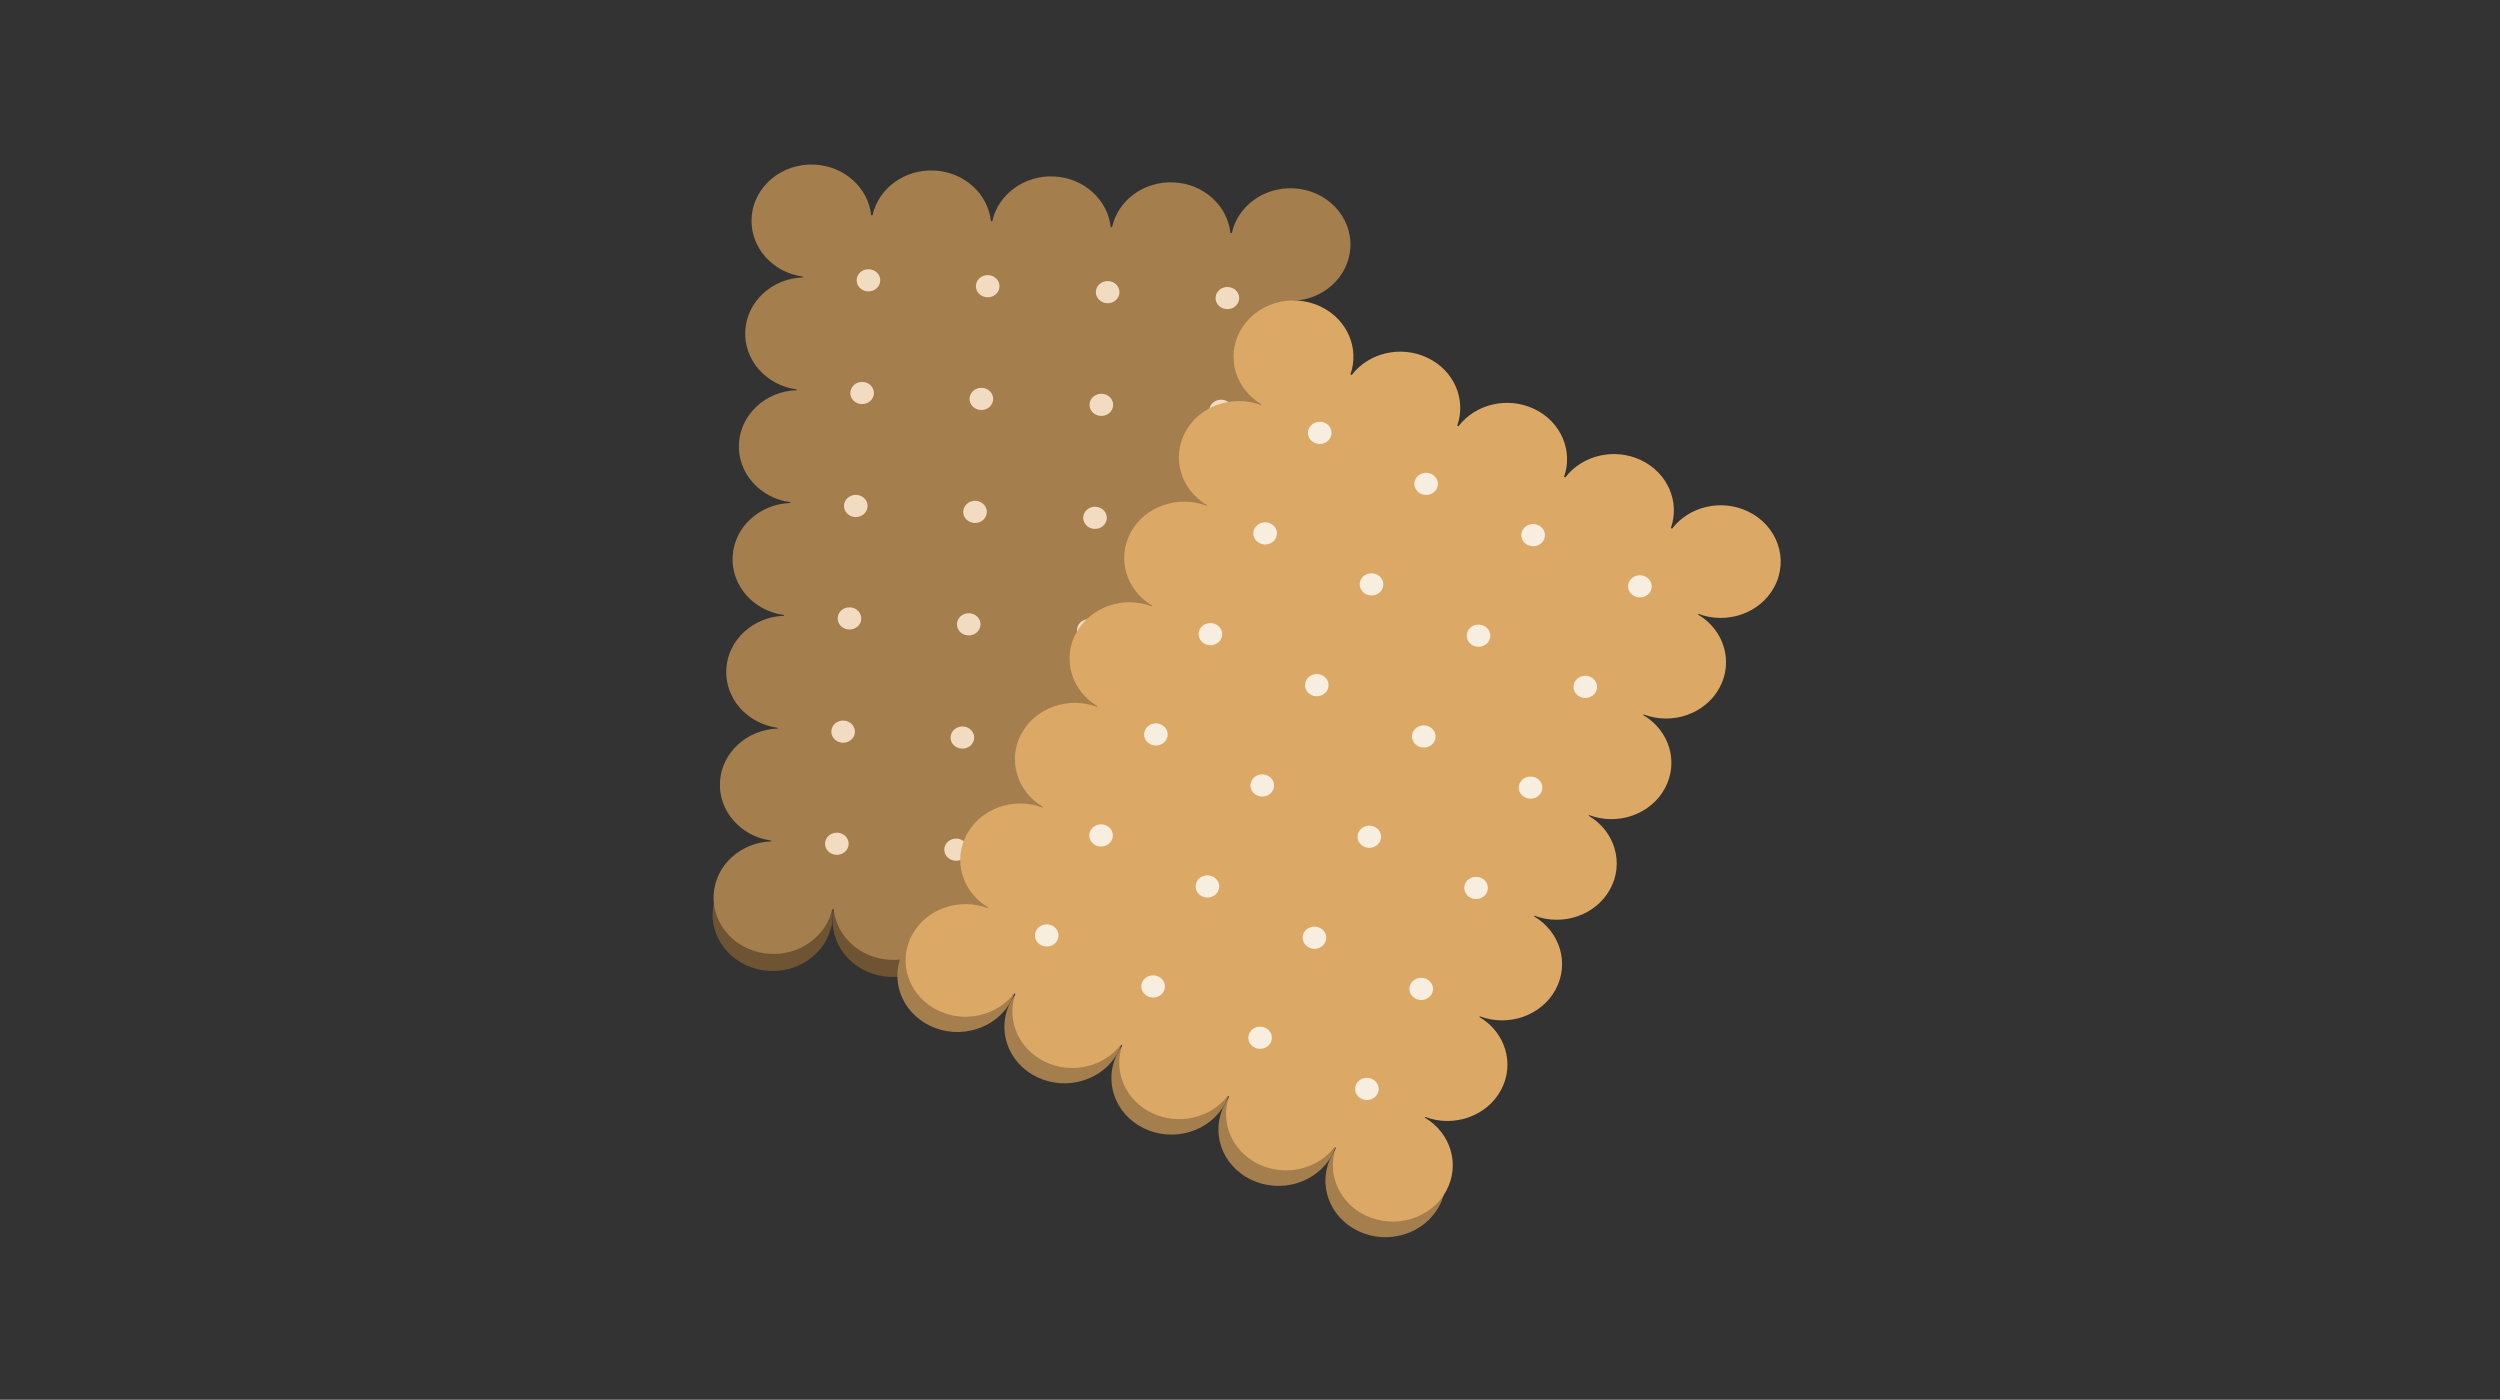 <svg version="1.1" id="Layer_1" xmlns="http://www.w3.org/2000/svg" xmlns:xlink="http://www.w3.org/1999/xlink" x="0px" y="0px"
	viewBox="0 0 768 430" enable-background="new 0 0 768 430" xml:space="preserve">
<rect x="0" y="0" width="768" height="430" fill="#333333" stroke="none"/>
<g>
	<g>
		<path fill="#F1DCC2" d="M386.16,263.708c-0.658,11.763-11.787,20.773-24.854,20.126l-100.096-4.956
			c-13.069-0.645-23.126-10.701-22.467-22.465l9.399-167.632c0.66-11.762,11.786-20.773,24.853-20.127l100.099,4.955
			c13.065,0.646,23.126,10.707,22.468,22.465L386.16,263.708z"/>
		<g>
			<g>
				<path fill="#6E5433" d="M255.794,281.868c-0.537,9.56-9.222,16.901-19.397,16.399c-10.178-0.503-17.994-8.66-17.457-18.223
					c0.537-9.561,9.221-16.903,19.397-16.4C248.513,264.148,256.331,272.308,255.794,281.868z"/>
				<path fill="#6E5433" d="M292.648,283.692c-0.535,9.56-9.22,16.901-19.399,16.398c-10.176-0.503-17.992-8.663-17.455-18.223
					c0.537-9.561,9.222-16.902,19.4-16.399C285.37,265.972,293.185,274.13,292.648,283.692z"/>
				<path fill="#6E5433" d="M329.504,285.516c-0.538,9.56-9.222,16.902-19.397,16.398c-10.178-0.503-17.994-8.662-17.458-18.222
					c0.537-9.562,9.222-16.903,19.398-16.4C322.224,267.795,330.039,275.953,329.504,285.516z"/>
				<path fill="#6E5433" d="M366.357,287.34c-0.535,9.559-9.22,16.901-19.397,16.398c-10.178-0.503-17.994-8.663-17.456-18.223
					c0.535-9.562,9.22-16.903,19.396-16.398C359.077,269.619,366.895,277.776,366.357,287.34z"/>
				<path fill="#6E5433" d="M403.212,289.163c-0.536,9.56-9.222,16.901-19.398,16.398c-10.176-0.504-17.992-8.663-17.457-18.222
					c0.538-9.563,9.223-16.903,19.4-16.398C395.933,271.444,403.749,279.603,403.212,289.163z"/>
			</g>
			<g>
				<path fill="#A47E4D" d="M412.892,110.69c0.506-9.023-6.443-16.792-15.79-18.035l0.014-0.235
					c9.434-0.315,17.215-7.357,17.718-16.38c0.537-9.542-7.265-17.688-17.422-18.19c-9.209-0.455-17.192,5.523-19.005,13.752
					l-0.424-0.021c-0.884-8.363-8.155-15.094-17.361-15.551c-9.209-0.455-17.192,5.523-19.003,13.752l-0.424-0.021
					c-0.884-8.363-8.154-15.095-17.363-15.551c-9.206-0.456-17.191,5.52-19.004,13.751l-0.422-0.022
					c-0.885-8.363-8.155-15.095-17.362-15.552c-9.208-0.454-17.192,5.523-19.005,13.753l-0.423-0.022
					c-0.882-8.362-8.155-15.096-17.361-15.551c-10.16-0.501-18.829,6.827-19.363,16.372c-0.507,9.023,6.443,16.792,15.789,18.036
					l-0.014,0.235c-9.434,0.315-17.213,7.355-17.719,16.377c-0.506,9.023,6.445,16.792,15.791,18.038l-0.015,0.236
					c-9.432,0.315-17.213,7.354-17.718,16.378c-0.506,9.023,6.442,16.792,15.789,18.037l-0.013,0.236
					c-9.433,0.314-17.211,7.354-17.719,16.377c-0.506,9.025,6.443,16.792,15.789,18.038l-0.012,0.233
					c-9.434,0.314-17.213,7.354-17.72,16.379c-0.508,9.023,6.442,16.794,15.79,18.037l-0.015,0.235
					c-9.433,0.314-17.213,7.357-17.718,16.379c-0.506,9.025,6.443,16.793,15.789,18.036l-0.014,0.234
					c-9.432,0.316-17.212,7.354-17.719,16.381c-0.534,9.542,7.269,17.688,17.426,18.19c9.209,0.452,17.192-5.525,19.007-13.753
					l0.423,0.023c0.881,8.36,8.151,15.094,17.361,15.549c9.207,0.456,17.191-5.521,19.004-13.752l0.425,0.022
					c0.882,8.359,8.152,15.093,17.359,15.548c9.208,0.458,17.192-5.521,19.005-13.75l0.423,0.021
					c0.884,8.363,8.153,15.096,17.362,15.548c9.209,0.458,17.192-5.52,19.004-13.748l0.424,0.02
					c0.884,8.363,8.155,15.096,17.362,15.553c10.159,0.503,18.829-6.829,19.365-16.37c0.503-9.025-6.443-16.794-15.791-18.035
					l0.012-0.236c9.437-0.316,17.214-7.355,17.721-16.381c0.504-9.021-6.443-16.789-15.787-18.035l0.011-0.234
					c9.434-0.314,17.215-7.354,17.719-16.379c0.506-9.023-6.44-16.792-15.79-18.037l0.014-0.235
					c9.437-0.315,17.212-7.354,17.719-16.378c0.509-9.024-6.441-16.793-15.787-18.038l0.014-0.234
					c9.433-0.313,17.212-7.354,17.719-16.378c0.504-9.024-6.443-16.792-15.791-18.038l0.012-0.233
					C404.606,126.755,412.388,119.714,412.892,110.69z M256.888,262.607c-2-0.101-3.537-1.704-3.432-3.582
					c0.106-1.879,1.812-3.322,3.813-3.224c2,0.1,3.538,1.705,3.431,3.58C260.595,261.262,258.89,262.706,256.888,262.607z
					 M258.818,228.165c-2-0.099-3.535-1.7-3.43-3.58c0.105-1.881,1.812-3.322,3.812-3.224c2,0.098,3.536,1.703,3.432,3.582
					C262.525,226.821,260.82,228.264,258.818,228.165z M260.77,193.386c-2.002-0.1-3.538-1.704-3.432-3.582
					c0.105-1.879,1.813-3.321,3.812-3.223c2.001,0.098,3.538,1.703,3.433,3.582C264.477,192.042,262.77,193.484,260.77,193.386z
					 M262.706,158.838c-2-0.1-3.536-1.701-3.43-3.579c0.104-1.879,1.812-3.324,3.812-3.225c2,0.1,3.535,1.703,3.429,3.582
					C266.415,157.495,264.706,158.937,262.706,158.838z M264.653,124.136c-2.001-0.097-3.537-1.702-3.431-3.58
					c0.105-1.878,1.811-3.322,3.812-3.224c2.001,0.1,3.536,1.703,3.43,3.583C268.357,122.794,266.652,124.235,264.653,124.136z
					 M266.594,89.512c-2.001-0.098-3.536-1.701-3.433-3.58c0.106-1.879,1.812-3.322,3.814-3.224c1.999,0.1,3.537,1.704,3.43,3.582
					C270.299,88.169,268.594,89.612,266.594,89.512z M293.522,264.42c-2-0.1-3.538-1.703-3.432-3.584
					c0.106-1.874,1.812-3.318,3.813-3.22c2,0.099,3.537,1.702,3.431,3.58C297.229,263.077,295.523,264.519,293.522,264.42z
					 M295.453,229.978c-2-0.096-3.536-1.701-3.431-3.58c0.105-1.878,1.813-3.322,3.812-3.224c1.999,0.099,3.536,1.702,3.43,3.58
					C299.16,228.635,297.455,230.078,295.453,229.978z M297.403,195.197c-2-0.099-3.535-1.702-3.431-3.581
					c0.105-1.879,1.813-3.322,3.812-3.223c2,0.099,3.538,1.701,3.432,3.58C301.109,193.854,299.404,195.296,297.403,195.197z
					 M299.339,160.651c-1.998-0.097-3.536-1.701-3.43-3.581c0.106-1.879,1.812-3.322,3.812-3.223
					c2.001,0.099,3.536,1.703,3.433,3.582C303.049,159.308,301.342,160.751,299.339,160.651z M301.287,125.949
					c-2-0.099-3.537-1.703-3.432-3.582c0.106-1.878,1.813-3.321,3.813-3.222c2.001,0.099,3.536,1.7,3.431,3.582
					C304.995,124.606,303.286,126.05,301.287,125.949z M303.228,91.325c-2-0.097-3.536-1.702-3.429-3.581
					c0.103-1.878,1.812-3.322,3.812-3.222c1.998,0.1,3.535,1.701,3.429,3.58C306.936,89.981,305.228,91.424,303.228,91.325z
					 M330.379,266.244c-2-0.101-3.537-1.702-3.43-3.583c0.104-1.879,1.812-3.321,3.812-3.224c2,0.099,3.538,1.705,3.432,3.583
					C334.086,264.9,332.38,266.345,330.379,266.244z M332.311,231.804c-2-0.099-3.538-1.704-3.432-3.583
					c0.105-1.877,1.812-3.321,3.812-3.222c2,0.097,3.538,1.701,3.432,3.579C336.019,230.458,334.311,231.901,332.311,231.804z
					 M334.26,197.021c-2-0.099-3.535-1.703-3.432-3.58c0.105-1.88,1.813-3.323,3.816-3.224c1.997,0.098,3.533,1.701,3.429,3.581
					C337.968,195.678,336.261,197.121,334.26,197.021z M336.196,162.477c-1.998-0.099-3.535-1.704-3.429-3.583
					c0.106-1.878,1.812-3.322,3.812-3.224c2,0.1,3.535,1.703,3.432,3.582C339.905,161.132,338.199,162.575,336.196,162.477z
					 M338.143,127.773c-1.999-0.1-3.535-1.702-3.431-3.582c0.106-1.877,1.814-3.322,3.813-3.224c2,0.101,3.536,1.703,3.431,3.582
					C341.852,126.43,340.142,127.873,338.143,127.773z M340.084,93.151c-2-0.1-3.533-1.704-3.429-3.583
					c0.103-1.879,1.812-3.322,3.813-3.222c1.998,0.097,3.535,1.702,3.429,3.581C343.792,91.807,342.084,93.248,340.084,93.151z
					 M367.153,268.063c-2-0.101-3.538-1.702-3.432-3.58c0.105-1.88,1.812-3.324,3.812-3.224c2.001,0.098,3.539,1.701,3.433,3.58
					C370.86,266.718,369.153,268.162,367.153,268.063z M369.085,233.621c-2.002-0.099-3.538-1.7-3.432-3.58
					c0.106-1.88,1.812-3.322,3.813-3.224c1.999,0.1,3.536,1.703,3.431,3.58C372.791,232.277,371.083,233.722,369.085,233.621z
					 M371.034,198.842c-2-0.098-3.536-1.703-3.429-3.582c0.104-1.879,1.81-3.321,3.812-3.223c2,0.098,3.535,1.703,3.43,3.582
					C374.741,197.498,373.033,198.941,371.034,198.842z M372.971,164.296c-2-0.1-3.537-1.703-3.432-3.582
					c0.106-1.88,1.813-3.321,3.813-3.224c2,0.1,3.538,1.704,3.432,3.582C376.679,162.951,374.972,164.394,372.971,164.296z
					 M374.918,129.592c-2.001-0.097-3.537-1.701-3.432-3.58c0.104-1.879,1.812-3.323,3.812-3.223c2,0.1,3.538,1.702,3.432,3.58
					C378.624,128.247,376.917,129.691,374.918,129.592z M376.858,94.969c-2.001-0.1-3.536-1.705-3.429-3.58
					c0.106-1.881,1.812-3.322,3.812-3.225c2,0.1,3.536,1.705,3.43,3.582C380.565,93.625,378.859,95.068,376.858,94.969z"/>
			</g>
		</g>
	</g>
	<g>
		<path fill="#F8EEE0" d="M437.508,340.843c-5.699,10.491-19.77,14.468-31.423,8.879l-89.284-42.802
			c-11.657-5.587-16.482-18.621-10.786-29.112l81.224-149.522c5.698-10.49,19.768-14.465,31.423-8.878l89.284,42.803
			c11.656,5.587,16.483,18.622,10.785,29.111L437.508,340.843z"/>
		<g>
			<g>
				<path fill="#A47E4D" d="M310.562,307.576c-4.632,8.529-15.747,11.916-24.826,7.562c-9.076-4.354-12.682-14.792-8.049-23.32
					c4.633-8.524,15.748-11.912,24.825-7.561C311.59,288.609,315.196,299.052,310.562,307.576z"/>
				<path fill="#A47E4D" d="M343.435,323.337c-4.633,8.526-15.746,11.914-24.824,7.562c-9.078-4.354-12.681-14.794-8.049-23.323
					c4.634-8.524,15.745-11.912,24.822-7.561C344.464,304.367,348.067,314.81,343.435,323.337z"/>
				<path fill="#A47E4D" d="M376.307,339.095c-4.633,8.526-15.747,11.914-24.823,7.561c-9.079-4.35-12.682-14.792-8.049-23.318
					c4.633-8.527,15.746-11.914,24.823-7.562C377.337,320.126,380.94,330.568,376.307,339.095z"/>
				<path fill="#A47E4D" d="M409.178,354.853c-4.632,8.529-15.743,11.914-24.822,7.563c-9.076-4.353-12.682-14.795-8.049-23.321
					c4.633-8.526,15.746-11.914,24.822-7.561C410.209,335.886,413.81,346.326,409.178,354.853z"/>
				<path fill="#A47E4D" d="M442.053,370.613c-4.633,8.526-15.745,11.912-24.826,7.561c-9.076-4.352-12.681-14.792-8.049-23.321
					c4.632-8.526,15.75-11.911,24.826-7.558C443.082,351.645,446.685,362.087,442.053,370.613z"/>
			</g>
			<g>
				<path fill="#DBA866" d="M528.227,211.298c4.373-8.048,1.392-17.8-6.605-22.511l0.115-0.211
					c8.754,3.321,18.907-0.135,23.279-8.183c4.624-8.513,1.026-18.935-8.032-23.279c-8.217-3.938-18.097-1.531-23.317,5.291
					l-0.379-0.181c2.815-7.975-0.905-16.905-9.12-20.84c-8.212-3.94-18.093-1.533-23.315,5.29l-0.378-0.181
					c2.816-7.973-0.905-16.905-9.118-20.842c-8.214-3.938-18.098-1.528-23.319,5.293l-0.377-0.181
					c2.817-7.977-0.907-16.908-9.119-20.843c-8.213-3.936-18.099-1.529-23.318,5.293l-0.376-0.181
					c2.814-7.977-0.907-16.906-9.119-20.843c-9.062-4.343-20.156-0.964-24.781,7.547c-4.372,8.05-1.392,17.804,6.605,22.514
					l-0.114,0.209c-8.751-3.319-18.907,0.137-23.281,8.186c-4.372,8.049-1.391,17.799,6.605,22.513l-0.114,0.208
					c-8.751-3.318-18.909,0.135-23.281,8.184c-4.372,8.05-1.39,17.804,6.605,22.515l-0.112,0.208
					c-8.754-3.319-18.91,0.136-23.282,8.185c-4.374,8.048-1.39,17.802,6.606,22.512l-0.115,0.21
					c-8.751-3.318-18.907,0.136-23.281,8.185c-4.372,8.052-1.39,17.802,6.607,22.514l-0.113,0.21
					c-8.753-3.322-18.91,0.135-23.281,8.184c-4.375,8.049-1.392,17.801,6.604,22.511l-0.114,0.21
					c-8.752-3.318-18.909,0.137-23.282,8.186c-4.625,8.512-1.028,18.936,8.034,23.28c8.212,3.936,18.095,1.528,23.318-5.294
					l0.378,0.18c-2.818,7.978,0.904,16.907,9.118,20.843c8.214,3.937,18.095,1.531,23.318-5.294l0.377,0.183
					c-2.817,7.978,0.906,16.906,9.121,20.842c8.212,3.939,18.094,1.529,23.317-5.292l0.376,0.181
					c-2.818,7.976,0.907,16.907,9.12,20.844c8.212,3.936,18.097,1.527,23.316-5.293l0.38,0.181
					c-2.818,7.976,0.906,16.904,9.117,20.843c9.062,4.346,20.157,0.965,24.782-7.548c4.372-8.049,1.389-17.801-6.607-22.514
					l0.113-0.207c8.753,3.318,18.909-0.135,23.281-8.186c4.375-8.049,1.394-17.802-6.606-22.512l0.114-0.212
					c8.753,3.32,18.912-0.134,23.281-8.183c4.372-8.05,1.392-17.804-6.604-22.514l0.112-0.209
					c8.754,3.318,18.911-0.138,23.279-8.183c4.374-8.049,1.392-17.803-6.603-22.516l0.112-0.209
					c8.754,3.32,18.909-0.135,23.28-8.184c4.376-8.049,1.394-17.804-6.605-22.514l0.115-0.207
					C513.701,222.804,523.858,219.347,528.227,211.298z M319.907,290.4c-1.784-0.853-2.491-2.904-1.583-4.58
					c0.911-1.676,3.095-2.341,4.879-1.487c1.783,0.854,2.494,2.91,1.583,4.584C323.875,290.595,321.691,291.258,319.907,290.4z
					 M336.595,259.684c-1.786-0.855-2.494-2.907-1.583-4.582c0.91-1.677,3.096-2.344,4.879-1.488
					c1.783,0.854,2.491,2.909,1.582,4.584C340.563,259.872,338.378,260.538,336.595,259.684z M353.447,228.661
					c-1.786-0.856-2.493-2.909-1.583-4.586c0.91-1.673,3.094-2.339,4.878-1.484c1.786,0.854,2.494,2.909,1.583,4.583
					C357.416,228.85,355.23,229.515,353.447,228.661z M370.185,197.847c-1.784-0.856-2.491-2.907-1.582-4.584
					c0.91-1.674,3.093-2.341,4.878-1.485c1.784,0.857,2.491,2.908,1.583,4.583C374.154,198.037,371.969,198.704,370.185,197.847z
					 M386.997,166.894c-1.781-0.854-2.49-2.908-1.578-4.583c0.91-1.677,3.094-2.34,4.877-1.486c1.785,0.855,2.495,2.907,1.583,4.583
					C390.968,167.083,388.785,167.748,386.997,166.894z M403.776,136.011c-1.784-0.857-2.492-2.908-1.582-4.585
					c0.909-1.675,3.093-2.341,4.879-1.483c1.783,0.856,2.493,2.904,1.58,4.582C407.744,136.201,405.561,136.867,403.776,136.011z
					 M352.583,306.068c-1.785-0.854-2.493-2.908-1.583-4.585c0.913-1.674,3.095-2.341,4.879-1.484
					c1.785,0.855,2.493,2.905,1.582,4.582C356.551,306.258,354.366,306.925,352.583,306.068z M369.271,275.349
					c-1.785-0.856-2.492-2.909-1.583-4.585c0.911-1.674,3.095-2.34,4.879-1.484c1.783,0.855,2.491,2.905,1.582,4.582
					C373.24,275.538,371.054,276.205,369.271,275.349z M386.122,244.323c-1.784-0.855-2.492-2.905-1.582-4.582
					c0.913-1.677,3.099-2.342,4.88-1.488c1.784,0.857,2.492,2.91,1.582,4.586C390.092,244.517,387.906,245.179,386.122,244.323z
					 M402.86,213.511c-1.782-0.855-2.49-2.906-1.58-4.583s3.093-2.341,4.877-1.486c1.786,0.855,2.495,2.907,1.582,4.584
					C406.83,213.701,404.646,214.365,402.86,213.511z M419.677,182.558c-1.785-0.854-2.494-2.907-1.582-4.583
					c0.909-1.676,3.094-2.341,4.88-1.486c1.783,0.856,2.489,2.909,1.58,4.584C423.645,182.748,421.461,183.414,419.677,182.558z
					 M436.451,151.676c-1.78-0.857-2.491-2.908-1.581-4.583c0.911-1.677,3.096-2.341,4.88-1.485
					c1.782,0.853,2.492,2.906,1.582,4.582S438.237,152.529,436.451,151.676z M385.458,321.828c-1.785-0.856-2.491-2.907-1.581-4.582
					c0.91-1.677,3.093-2.345,4.876-1.488c1.786,0.855,2.496,2.908,1.583,4.584C389.429,322.017,387.243,322.683,385.458,321.828z
					 M402.147,291.106c-1.785-0.854-2.491-2.904-1.584-4.581c0.909-1.678,3.096-2.341,4.879-1.488
					c1.783,0.855,2.49,2.909,1.583,4.586C406.112,291.298,403.93,291.963,402.147,291.106z M419,260.083
					c-1.785-0.853-2.494-2.904-1.585-4.581c0.91-1.678,3.094-2.342,4.88-1.486c1.783,0.855,2.492,2.907,1.58,4.584
					C422.968,260.274,420.781,260.941,419,260.083z M435.735,229.27c-1.782-0.854-2.491-2.905-1.581-4.582
					c0.909-1.675,3.095-2.339,4.878-1.484c1.786,0.855,2.493,2.905,1.583,4.582S437.521,230.127,435.735,229.27z M452.551,198.319
					c-1.782-0.856-2.492-2.909-1.582-4.585c0.91-1.674,3.096-2.341,4.875-1.484c1.789,0.854,2.497,2.905,1.586,4.582
					C456.52,198.509,454.335,199.174,452.551,198.319z M469.329,167.435c-1.785-0.854-2.495-2.905-1.583-4.583
					c0.91-1.676,3.094-2.342,4.88-1.487c1.782,0.856,2.489,2.909,1.58,4.585C473.296,167.625,471.112,168.292,469.329,167.435z
					 M418.258,337.553c-1.781-0.855-2.495-2.91-1.582-4.587c0.911-1.672,3.096-2.34,4.882-1.483c1.78,0.854,2.49,2.908,1.577,4.581
					C422.228,337.741,420.042,338.407,418.258,337.553z M434.947,306.833c-1.786-0.856-2.495-2.907-1.583-4.585
					c0.91-1.674,3.097-2.342,4.877-1.484c1.785,0.854,2.495,2.906,1.583,4.583C438.913,307.021,436.73,307.688,434.947,306.833z
					 M451.8,275.811c-1.786-0.855-2.495-2.909-1.586-4.586c0.914-1.676,3.099-2.34,4.883-1.486c1.783,0.857,2.492,2.907,1.58,4.584
					C455.766,275.999,453.58,276.665,451.8,275.811z M468.538,244.996c-1.786-0.855-2.493-2.907-1.584-4.584
					c0.914-1.677,3.094-2.339,4.881-1.486c1.785,0.855,2.492,2.907,1.579,4.584C472.504,245.188,470.32,245.852,468.538,244.996z
					 M485.354,214.042c-1.786-0.854-2.494-2.905-1.583-4.582c0.912-1.675,3.092-2.343,4.878-1.486
					c1.786,0.855,2.492,2.907,1.583,4.584C489.318,214.231,487.135,214.897,485.354,214.042z M502.128,183.159
					c-1.783-0.854-2.492-2.906-1.583-4.583c0.913-1.677,3.096-2.34,4.88-1.486c1.782,0.855,2.492,2.907,1.581,4.583
					C506.096,183.35,503.911,184.013,502.128,183.159z"/>
			</g>
		</g>
	</g>
</g>
</svg>
